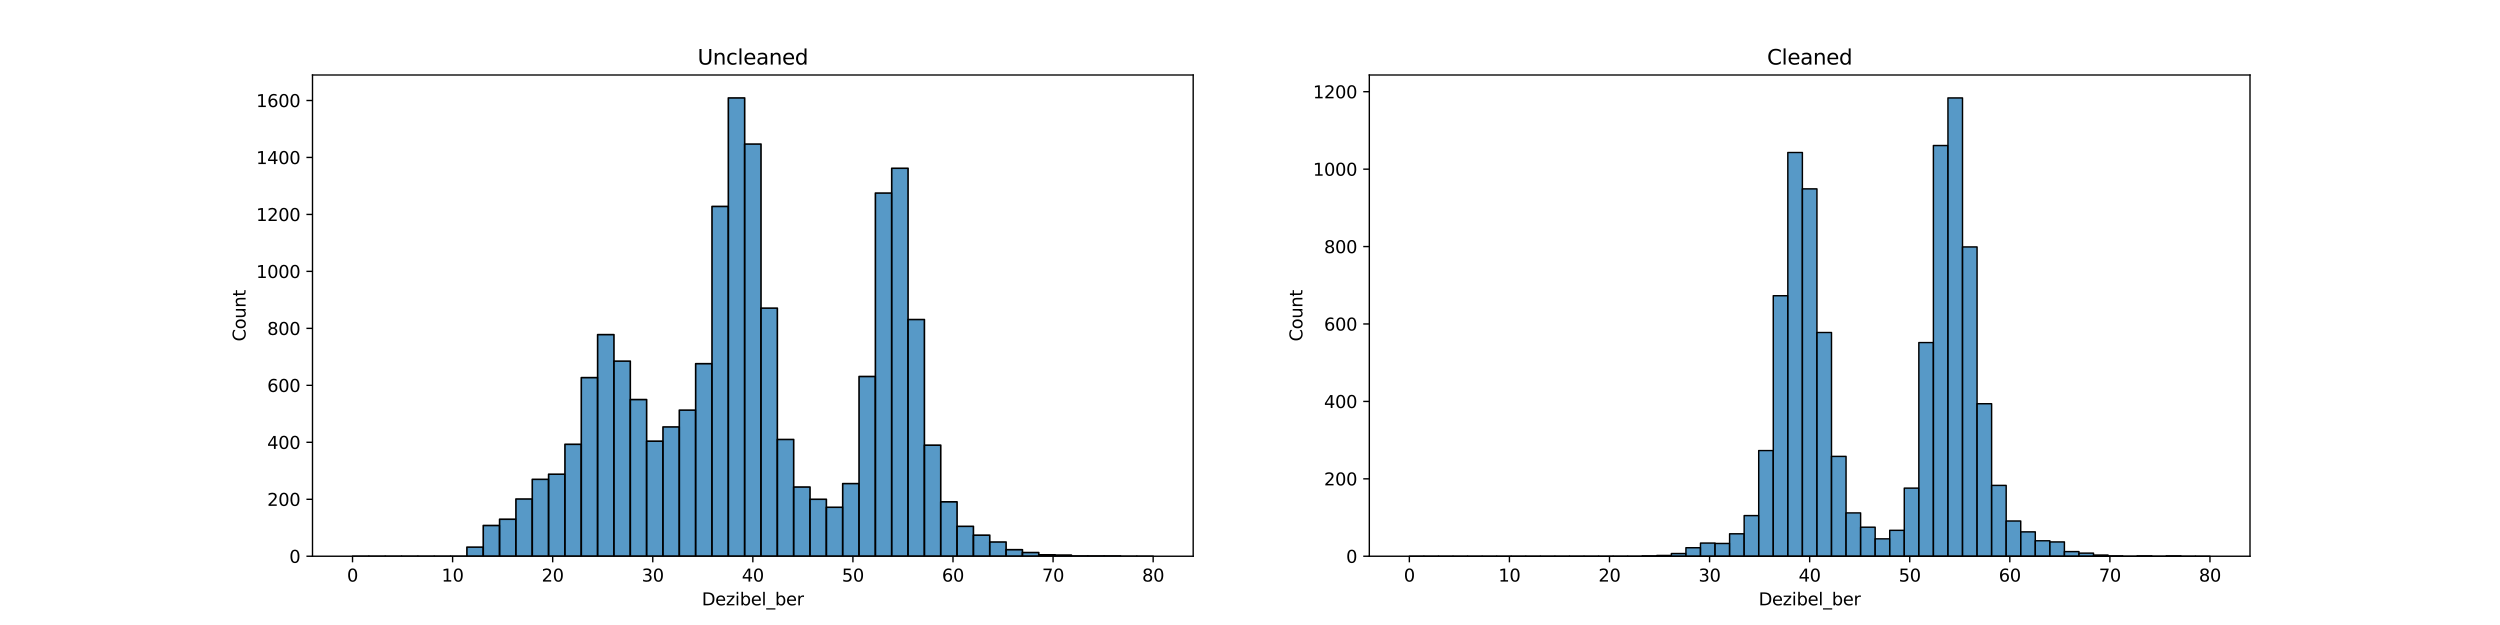 <?xml version="1.0" encoding="utf-8" standalone="no"?>
<!DOCTYPE svg PUBLIC "-//W3C//DTD SVG 1.1//EN"
  "http://www.w3.org/Graphics/SVG/1.1/DTD/svg11.dtd">
<svg xmlns:xlink="http://www.w3.org/1999/xlink" width="1440pt" height="360pt" viewBox="0 0 1440 360" xmlns="http://www.w3.org/2000/svg" version="1.1">
 <defs>
  <style type="text/css">*{stroke-linejoin: round; stroke-linecap: butt}</style>
 </defs>
 <g id="figure_1">
  <g id="patch_1">
   <path d="M 0 360 
L 1440 360 
L 1440 0 
L 0 0 
z
" style="fill: #ffffff"/>
  </g>
  <g id="axes_1">
   <g id="patch_2">
    <path d="M 180 320.4 
L 687.273 320.4 
L 687.273 43.2 
L 180 43.2 
z
" style="fill: #ffffff"/>
   </g>
   <g id="patch_3">
    <path d="M 203.058 320.4 
L 212.469 320.4 
L 212.469 320.4 
L 203.058 320.4 
z
" clip-path="url(#p366b061873)" style="fill: #1f77b4; fill-opacity: 0.75; stroke: #000000; stroke-width: 0.941; stroke-linejoin: miter"/>
   </g>
   <g id="patch_4">
    <path d="M 212.469 320.4 
L 221.881 320.4 
L 221.881 320.4 
L 212.469 320.4 
z
" clip-path="url(#p366b061873)" style="fill: #1f77b4; fill-opacity: 0.75; stroke: #000000; stroke-width: 0.941; stroke-linejoin: miter"/>
   </g>
   <g id="patch_5">
    <path d="M 221.881 320.4 
L 231.292 320.4 
L 231.292 320.4 
L 221.881 320.4 
z
" clip-path="url(#p366b061873)" style="fill: #1f77b4; fill-opacity: 0.75; stroke: #000000; stroke-width: 0.941; stroke-linejoin: miter"/>
   </g>
   <g id="patch_6">
    <path d="M 231.292 320.4 
L 240.703 320.4 
L 240.703 320.4 
L 231.292 320.4 
z
" clip-path="url(#p366b061873)" style="fill: #1f77b4; fill-opacity: 0.75; stroke: #000000; stroke-width: 0.941; stroke-linejoin: miter"/>
   </g>
   <g id="patch_7">
    <path d="M 240.703 320.4 
L 250.115 320.4 
L 250.115 320.4 
L 240.703 320.4 
z
" clip-path="url(#p366b061873)" style="fill: #1f77b4; fill-opacity: 0.75; stroke: #000000; stroke-width: 0.941; stroke-linejoin: miter"/>
   </g>
   <g id="patch_8">
    <path d="M 250.115 320.4 
L 259.526 320.4 
L 259.526 320.4 
L 250.115 320.4 
z
" clip-path="url(#p366b061873)" style="fill: #1f77b4; fill-opacity: 0.75; stroke: #000000; stroke-width: 0.941; stroke-linejoin: miter"/>
   </g>
   <g id="patch_9">
    <path d="M 259.526 320.4 
L 268.937 320.4 
L 268.937 320.4 
L 259.526 320.4 
z
" clip-path="url(#p366b061873)" style="fill: #1f77b4; fill-opacity: 0.75; stroke: #000000; stroke-width: 0.941; stroke-linejoin: miter"/>
   </g>
   <g id="patch_10">
    <path d="M 268.937 320.4 
L 278.349 320.4 
L 278.349 315.15 
L 268.937 315.15 
z
" clip-path="url(#p366b061873)" style="fill: #1f77b4; fill-opacity: 0.75; stroke: #000000; stroke-width: 0.941; stroke-linejoin: miter"/>
   </g>
   <g id="patch_11">
    <path d="M 278.349 320.4 
L 287.76 320.4 
L 287.76 302.68 
L 278.349 302.68 
z
" clip-path="url(#p366b061873)" style="fill: #1f77b4; fill-opacity: 0.75; stroke: #000000; stroke-width: 0.941; stroke-linejoin: miter"/>
   </g>
   <g id="patch_12">
    <path d="M 287.76 320.4 
L 297.172 320.4 
L 297.172 299.07 
L 287.76 299.07 
z
" clip-path="url(#p366b061873)" style="fill: #1f77b4; fill-opacity: 0.75; stroke: #000000; stroke-width: 0.941; stroke-linejoin: miter"/>
   </g>
   <g id="patch_13">
    <path d="M 297.172 320.4 
L 306.583 320.4 
L 306.583 287.421 
L 297.172 287.421 
z
" clip-path="url(#p366b061873)" style="fill: #1f77b4; fill-opacity: 0.75; stroke: #000000; stroke-width: 0.941; stroke-linejoin: miter"/>
   </g>
   <g id="patch_14">
    <path d="M 306.583 320.4 
L 315.994 320.4 
L 315.994 276.099 
L 306.583 276.099 
z
" clip-path="url(#p366b061873)" style="fill: #1f77b4; fill-opacity: 0.75; stroke: #000000; stroke-width: 0.941; stroke-linejoin: miter"/>
   </g>
   <g id="patch_15">
    <path d="M 315.994 320.4 
L 325.406 320.4 
L 325.406 273.146 
L 315.994 273.146 
z
" clip-path="url(#p366b061873)" style="fill: #1f77b4; fill-opacity: 0.75; stroke: #000000; stroke-width: 0.941; stroke-linejoin: miter"/>
   </g>
   <g id="patch_16">
    <path d="M 325.406 320.4 
L 334.817 320.4 
L 334.817 255.918 
L 325.406 255.918 
z
" clip-path="url(#p366b061873)" style="fill: #1f77b4; fill-opacity: 0.75; stroke: #000000; stroke-width: 0.941; stroke-linejoin: miter"/>
   </g>
   <g id="patch_17">
    <path d="M 334.817 320.4 
L 344.228 320.4 
L 344.228 217.524 
L 334.817 217.524 
z
" clip-path="url(#p366b061873)" style="fill: #1f77b4; fill-opacity: 0.75; stroke: #000000; stroke-width: 0.941; stroke-linejoin: miter"/>
   </g>
   <g id="patch_18">
    <path d="M 344.228 320.4 
L 353.64 320.4 
L 353.64 192.748 
L 344.228 192.748 
z
" clip-path="url(#p366b061873)" style="fill: #1f77b4; fill-opacity: 0.75; stroke: #000000; stroke-width: 0.941; stroke-linejoin: miter"/>
   </g>
   <g id="patch_19">
    <path d="M 353.64 320.4 
L 363.051 320.4 
L 363.051 208.007 
L 353.64 208.007 
z
" clip-path="url(#p366b061873)" style="fill: #1f77b4; fill-opacity: 0.75; stroke: #000000; stroke-width: 0.941; stroke-linejoin: miter"/>
   </g>
   <g id="patch_20">
    <path d="M 363.051 320.4 
L 372.462 320.4 
L 372.462 230.158 
L 363.051 230.158 
z
" clip-path="url(#p366b061873)" style="fill: #1f77b4; fill-opacity: 0.75; stroke: #000000; stroke-width: 0.941; stroke-linejoin: miter"/>
   </g>
   <g id="patch_21">
    <path d="M 372.462 320.4 
L 381.874 320.4 
L 381.874 254.113 
L 372.462 254.113 
z
" clip-path="url(#p366b061873)" style="fill: #1f77b4; fill-opacity: 0.75; stroke: #000000; stroke-width: 0.941; stroke-linejoin: miter"/>
   </g>
   <g id="patch_22">
    <path d="M 381.874 320.4 
L 391.285 320.4 
L 391.285 245.909 
L 381.874 245.909 
z
" clip-path="url(#p366b061873)" style="fill: #1f77b4; fill-opacity: 0.75; stroke: #000000; stroke-width: 0.941; stroke-linejoin: miter"/>
   </g>
   <g id="patch_23">
    <path d="M 391.285 320.4 
L 400.697 320.4 
L 400.697 236.228 
L 391.285 236.228 
z
" clip-path="url(#p366b061873)" style="fill: #1f77b4; fill-opacity: 0.75; stroke: #000000; stroke-width: 0.941; stroke-linejoin: miter"/>
   </g>
   <g id="patch_24">
    <path d="M 400.697 320.4 
L 410.108 320.4 
L 410.108 209.484 
L 400.697 209.484 
z
" clip-path="url(#p366b061873)" style="fill: #1f77b4; fill-opacity: 0.75; stroke: #000000; stroke-width: 0.941; stroke-linejoin: miter"/>
   </g>
   <g id="patch_25">
    <path d="M 410.108 320.4 
L 419.519 320.4 
L 419.519 118.913 
L 410.108 118.913 
z
" clip-path="url(#p366b061873)" style="fill: #1f77b4; fill-opacity: 0.75; stroke: #000000; stroke-width: 0.941; stroke-linejoin: miter"/>
   </g>
   <g id="patch_26">
    <path d="M 419.519 320.4 
L 428.931 320.4 
L 428.931 56.4 
L 419.519 56.4 
z
" clip-path="url(#p366b061873)" style="fill: #1f77b4; fill-opacity: 0.75; stroke: #000000; stroke-width: 0.941; stroke-linejoin: miter"/>
   </g>
   <g id="patch_27">
    <path d="M 428.931 320.4 
L 438.342 320.4 
L 438.342 82.98 
L 428.931 82.98 
z
" clip-path="url(#p366b061873)" style="fill: #1f77b4; fill-opacity: 0.75; stroke: #000000; stroke-width: 0.941; stroke-linejoin: miter"/>
   </g>
   <g id="patch_28">
    <path d="M 438.342 320.4 
L 447.753 320.4 
L 447.753 177.489 
L 438.342 177.489 
z
" clip-path="url(#p366b061873)" style="fill: #1f77b4; fill-opacity: 0.75; stroke: #000000; stroke-width: 0.941; stroke-linejoin: miter"/>
   </g>
   <g id="patch_29">
    <path d="M 447.753 320.4 
L 457.165 320.4 
L 457.165 253.128 
L 447.753 253.128 
z
" clip-path="url(#p366b061873)" style="fill: #1f77b4; fill-opacity: 0.75; stroke: #000000; stroke-width: 0.941; stroke-linejoin: miter"/>
   </g>
   <g id="patch_30">
    <path d="M 457.165 320.4 
L 466.576 320.4 
L 466.576 280.529 
L 457.165 280.529 
z
" clip-path="url(#p366b061873)" style="fill: #1f77b4; fill-opacity: 0.75; stroke: #000000; stroke-width: 0.941; stroke-linejoin: miter"/>
   </g>
   <g id="patch_31">
    <path d="M 466.576 320.4 
L 475.988 320.4 
L 475.988 287.585 
L 466.576 287.585 
z
" clip-path="url(#p366b061873)" style="fill: #1f77b4; fill-opacity: 0.75; stroke: #000000; stroke-width: 0.941; stroke-linejoin: miter"/>
   </g>
   <g id="patch_32">
    <path d="M 475.988 320.4 
L 485.399 320.4 
L 485.399 292.179 
L 475.988 292.179 
z
" clip-path="url(#p366b061873)" style="fill: #1f77b4; fill-opacity: 0.75; stroke: #000000; stroke-width: 0.941; stroke-linejoin: miter"/>
   </g>
   <g id="patch_33">
    <path d="M 485.399 320.4 
L 494.81 320.4 
L 494.81 278.56 
L 485.399 278.56 
z
" clip-path="url(#p366b061873)" style="fill: #1f77b4; fill-opacity: 0.75; stroke: #000000; stroke-width: 0.941; stroke-linejoin: miter"/>
   </g>
   <g id="patch_34">
    <path d="M 494.81 320.4 
L 504.222 320.4 
L 504.222 216.867 
L 494.81 216.867 
z
" clip-path="url(#p366b061873)" style="fill: #1f77b4; fill-opacity: 0.75; stroke: #000000; stroke-width: 0.941; stroke-linejoin: miter"/>
   </g>
   <g id="patch_35">
    <path d="M 504.222 320.4 
L 513.633 320.4 
L 513.633 111.202 
L 504.222 111.202 
z
" clip-path="url(#p366b061873)" style="fill: #1f77b4; fill-opacity: 0.75; stroke: #000000; stroke-width: 0.941; stroke-linejoin: miter"/>
   </g>
   <g id="patch_36">
    <path d="M 513.633 320.4 
L 523.044 320.4 
L 523.044 96.927 
L 513.633 96.927 
z
" clip-path="url(#p366b061873)" style="fill: #1f77b4; fill-opacity: 0.75; stroke: #000000; stroke-width: 0.941; stroke-linejoin: miter"/>
   </g>
   <g id="patch_37">
    <path d="M 523.044 320.4 
L 532.456 320.4 
L 532.456 184.052 
L 523.044 184.052 
z
" clip-path="url(#p366b061873)" style="fill: #1f77b4; fill-opacity: 0.75; stroke: #000000; stroke-width: 0.941; stroke-linejoin: miter"/>
   </g>
   <g id="patch_38">
    <path d="M 532.456 320.4 
L 541.867 320.4 
L 541.867 256.41 
L 532.456 256.41 
z
" clip-path="url(#p366b061873)" style="fill: #1f77b4; fill-opacity: 0.75; stroke: #000000; stroke-width: 0.941; stroke-linejoin: miter"/>
   </g>
   <g id="patch_39">
    <path d="M 541.867 320.4 
L 551.278 320.4 
L 551.278 289.061 
L 541.867 289.061 
z
" clip-path="url(#p366b061873)" style="fill: #1f77b4; fill-opacity: 0.75; stroke: #000000; stroke-width: 0.941; stroke-linejoin: miter"/>
   </g>
   <g id="patch_40">
    <path d="M 551.278 320.4 
L 560.69 320.4 
L 560.69 303.172 
L 551.278 303.172 
z
" clip-path="url(#p366b061873)" style="fill: #1f77b4; fill-opacity: 0.75; stroke: #000000; stroke-width: 0.941; stroke-linejoin: miter"/>
   </g>
   <g id="patch_41">
    <path d="M 560.69 320.4 
L 570.101 320.4 
L 570.101 308.258 
L 560.69 308.258 
z
" clip-path="url(#p366b061873)" style="fill: #1f77b4; fill-opacity: 0.75; stroke: #000000; stroke-width: 0.941; stroke-linejoin: miter"/>
   </g>
   <g id="patch_42">
    <path d="M 570.101 320.4 
L 579.513 320.4 
L 579.513 312.196 
L 570.101 312.196 
z
" clip-path="url(#p366b061873)" style="fill: #1f77b4; fill-opacity: 0.75; stroke: #000000; stroke-width: 0.941; stroke-linejoin: miter"/>
   </g>
   <g id="patch_43">
    <path d="M 579.513 320.4 
L 588.924 320.4 
L 588.924 316.626 
L 579.513 316.626 
z
" clip-path="url(#p366b061873)" style="fill: #1f77b4; fill-opacity: 0.75; stroke: #000000; stroke-width: 0.941; stroke-linejoin: miter"/>
   </g>
   <g id="patch_44">
    <path d="M 588.924 320.4 
L 598.335 320.4 
L 598.335 318.267 
L 588.924 318.267 
z
" clip-path="url(#p366b061873)" style="fill: #1f77b4; fill-opacity: 0.75; stroke: #000000; stroke-width: 0.941; stroke-linejoin: miter"/>
   </g>
   <g id="patch_45">
    <path d="M 598.335 320.4 
L 607.747 320.4 
L 607.747 319.58 
L 598.335 319.58 
z
" clip-path="url(#p366b061873)" style="fill: #1f77b4; fill-opacity: 0.75; stroke: #000000; stroke-width: 0.941; stroke-linejoin: miter"/>
   </g>
   <g id="patch_46">
    <path d="M 607.747 320.4 
L 617.158 320.4 
L 617.158 319.744 
L 607.747 319.744 
z
" clip-path="url(#p366b061873)" style="fill: #1f77b4; fill-opacity: 0.75; stroke: #000000; stroke-width: 0.941; stroke-linejoin: miter"/>
   </g>
   <g id="patch_47">
    <path d="M 617.158 320.4 
L 626.569 320.4 
L 626.569 320.236 
L 617.158 320.236 
z
" clip-path="url(#p366b061873)" style="fill: #1f77b4; fill-opacity: 0.75; stroke: #000000; stroke-width: 0.941; stroke-linejoin: miter"/>
   </g>
   <g id="patch_48">
    <path d="M 626.569 320.4 
L 635.981 320.4 
L 635.981 320.236 
L 626.569 320.236 
z
" clip-path="url(#p366b061873)" style="fill: #1f77b4; fill-opacity: 0.75; stroke: #000000; stroke-width: 0.941; stroke-linejoin: miter"/>
   </g>
   <g id="patch_49">
    <path d="M 635.981 320.4 
L 645.392 320.4 
L 645.392 320.236 
L 635.981 320.236 
z
" clip-path="url(#p366b061873)" style="fill: #1f77b4; fill-opacity: 0.75; stroke: #000000; stroke-width: 0.941; stroke-linejoin: miter"/>
   </g>
   <g id="patch_50">
    <path d="M 645.392 320.4 
L 654.804 320.4 
L 654.804 320.4 
L 645.392 320.4 
z
" clip-path="url(#p366b061873)" style="fill: #1f77b4; fill-opacity: 0.75; stroke: #000000; stroke-width: 0.941; stroke-linejoin: miter"/>
   </g>
   <g id="patch_51">
    <path d="M 654.804 320.4 
L 664.215 320.4 
L 664.215 320.4 
L 654.804 320.4 
z
" clip-path="url(#p366b061873)" style="fill: #1f77b4; fill-opacity: 0.75; stroke: #000000; stroke-width: 0.941; stroke-linejoin: miter"/>
   </g>
   <g id="matplotlib.axis_1">
    <g id="xtick_1">
     <g id="line2d_1">
      <defs>
       <path id="m02d1a524ac" d="M 0 0 
L 0 3.5 
" style="stroke: #000000; stroke-width: 0.8"/>
      </defs>
      <g>
       <use xlink:href="#m02d1a524ac" x="203.058" y="320.4" style="stroke: #000000; stroke-width: 0.8"/>
      </g>
     </g>
     <g id="text_1">
      <!-- 0 -->
      <g transform="translate(199.877 334.998) scale(0.1 -0.1)">
       <defs>
        <path id="DejaVuSans-30" d="M 2034 4250 
Q 1547 4250 1301 3770 
Q 1056 3291 1056 2328 
Q 1056 1369 1301 889 
Q 1547 409 2034 409 
Q 2525 409 2770 889 
Q 3016 1369 3016 2328 
Q 3016 3291 2770 3770 
Q 2525 4250 2034 4250 
z
M 2034 4750 
Q 2819 4750 3233 4129 
Q 3647 3509 3647 2328 
Q 3647 1150 3233 529 
Q 2819 -91 2034 -91 
Q 1250 -91 836 529 
Q 422 1150 422 2328 
Q 422 3509 836 4129 
Q 1250 4750 2034 4750 
z
" transform="scale(0.016)"/>
       </defs>
       <use xlink:href="#DejaVuSans-30"/>
      </g>
     </g>
    </g>
    <g id="xtick_2">
     <g id="line2d_2">
      <g>
       <use xlink:href="#m02d1a524ac" x="260.702" y="320.4" style="stroke: #000000; stroke-width: 0.8"/>
      </g>
     </g>
     <g id="text_2">
      <!-- 10 -->
      <g transform="translate(254.34 334.998) scale(0.1 -0.1)">
       <defs>
        <path id="DejaVuSans-31" d="M 794 531 
L 1825 531 
L 1825 4091 
L 703 3866 
L 703 4441 
L 1819 4666 
L 2450 4666 
L 2450 531 
L 3481 531 
L 3481 0 
L 794 0 
L 794 531 
z
" transform="scale(0.016)"/>
       </defs>
       <use xlink:href="#DejaVuSans-31"/>
       <use xlink:href="#DejaVuSans-30" x="63.623"/>
      </g>
     </g>
    </g>
    <g id="xtick_3">
     <g id="line2d_3">
      <g>
       <use xlink:href="#m02d1a524ac" x="318.347" y="320.4" style="stroke: #000000; stroke-width: 0.8"/>
      </g>
     </g>
     <g id="text_3">
      <!-- 20 -->
      <g transform="translate(311.985 334.998) scale(0.1 -0.1)">
       <defs>
        <path id="DejaVuSans-32" d="M 1228 531 
L 3431 531 
L 3431 0 
L 469 0 
L 469 531 
Q 828 903 1448 1529 
Q 2069 2156 2228 2338 
Q 2531 2678 2651 2914 
Q 2772 3150 2772 3378 
Q 2772 3750 2511 3984 
Q 2250 4219 1831 4219 
Q 1534 4219 1204 4116 
Q 875 4013 500 3803 
L 500 4441 
Q 881 4594 1212 4672 
Q 1544 4750 1819 4750 
Q 2544 4750 2975 4387 
Q 3406 4025 3406 3419 
Q 3406 3131 3298 2873 
Q 3191 2616 2906 2266 
Q 2828 2175 2409 1742 
Q 1991 1309 1228 531 
z
" transform="scale(0.016)"/>
       </defs>
       <use xlink:href="#DejaVuSans-32"/>
       <use xlink:href="#DejaVuSans-30" x="63.623"/>
      </g>
     </g>
    </g>
    <g id="xtick_4">
     <g id="line2d_4">
      <g>
       <use xlink:href="#m02d1a524ac" x="375.992" y="320.4" style="stroke: #000000; stroke-width: 0.8"/>
      </g>
     </g>
     <g id="text_4">
      <!-- 30 -->
      <g transform="translate(369.629 334.998) scale(0.1 -0.1)">
       <defs>
        <path id="DejaVuSans-33" d="M 2597 2516 
Q 3050 2419 3304 2112 
Q 3559 1806 3559 1356 
Q 3559 666 3084 287 
Q 2609 -91 1734 -91 
Q 1441 -91 1130 -33 
Q 819 25 488 141 
L 488 750 
Q 750 597 1062 519 
Q 1375 441 1716 441 
Q 2309 441 2620 675 
Q 2931 909 2931 1356 
Q 2931 1769 2642 2001 
Q 2353 2234 1838 2234 
L 1294 2234 
L 1294 2753 
L 1863 2753 
Q 2328 2753 2575 2939 
Q 2822 3125 2822 3475 
Q 2822 3834 2567 4026 
Q 2313 4219 1838 4219 
Q 1578 4219 1281 4162 
Q 984 4106 628 3988 
L 628 4550 
Q 988 4650 1302 4700 
Q 1616 4750 1894 4750 
Q 2613 4750 3031 4423 
Q 3450 4097 3450 3541 
Q 3450 3153 3228 2886 
Q 3006 2619 2597 2516 
z
" transform="scale(0.016)"/>
       </defs>
       <use xlink:href="#DejaVuSans-33"/>
       <use xlink:href="#DejaVuSans-30" x="63.623"/>
      </g>
     </g>
    </g>
    <g id="xtick_5">
     <g id="line2d_5">
      <g>
       <use xlink:href="#m02d1a524ac" x="433.636" y="320.4" style="stroke: #000000; stroke-width: 0.8"/>
      </g>
     </g>
     <g id="text_5">
      <!-- 40 -->
      <g transform="translate(427.274 334.998) scale(0.1 -0.1)">
       <defs>
        <path id="DejaVuSans-34" d="M 2419 4116 
L 825 1625 
L 2419 1625 
L 2419 4116 
z
M 2253 4666 
L 3047 4666 
L 3047 1625 
L 3713 1625 
L 3713 1100 
L 3047 1100 
L 3047 0 
L 2419 0 
L 2419 1100 
L 313 1100 
L 313 1709 
L 2253 4666 
z
" transform="scale(0.016)"/>
       </defs>
       <use xlink:href="#DejaVuSans-34"/>
       <use xlink:href="#DejaVuSans-30" x="63.623"/>
      </g>
     </g>
    </g>
    <g id="xtick_6">
     <g id="line2d_6">
      <g>
       <use xlink:href="#m02d1a524ac" x="491.281" y="320.4" style="stroke: #000000; stroke-width: 0.8"/>
      </g>
     </g>
     <g id="text_6">
      <!-- 50 -->
      <g transform="translate(484.918 334.998) scale(0.1 -0.1)">
       <defs>
        <path id="DejaVuSans-35" d="M 691 4666 
L 3169 4666 
L 3169 4134 
L 1269 4134 
L 1269 2991 
Q 1406 3038 1543 3061 
Q 1681 3084 1819 3084 
Q 2600 3084 3056 2656 
Q 3513 2228 3513 1497 
Q 3513 744 3044 326 
Q 2575 -91 1722 -91 
Q 1428 -91 1123 -41 
Q 819 9 494 109 
L 494 744 
Q 775 591 1075 516 
Q 1375 441 1709 441 
Q 2250 441 2565 725 
Q 2881 1009 2881 1497 
Q 2881 1984 2565 2268 
Q 2250 2553 1709 2553 
Q 1456 2553 1204 2497 
Q 953 2441 691 2322 
L 691 4666 
z
" transform="scale(0.016)"/>
       </defs>
       <use xlink:href="#DejaVuSans-35"/>
       <use xlink:href="#DejaVuSans-30" x="63.623"/>
      </g>
     </g>
    </g>
    <g id="xtick_7">
     <g id="line2d_7">
      <g>
       <use xlink:href="#m02d1a524ac" x="548.926" y="320.4" style="stroke: #000000; stroke-width: 0.8"/>
      </g>
     </g>
     <g id="text_7">
      <!-- 60 -->
      <g transform="translate(542.563 334.998) scale(0.1 -0.1)">
       <defs>
        <path id="DejaVuSans-36" d="M 2113 2584 
Q 1688 2584 1439 2293 
Q 1191 2003 1191 1497 
Q 1191 994 1439 701 
Q 1688 409 2113 409 
Q 2538 409 2786 701 
Q 3034 994 3034 1497 
Q 3034 2003 2786 2293 
Q 2538 2584 2113 2584 
z
M 3366 4563 
L 3366 3988 
Q 3128 4100 2886 4159 
Q 2644 4219 2406 4219 
Q 1781 4219 1451 3797 
Q 1122 3375 1075 2522 
Q 1259 2794 1537 2939 
Q 1816 3084 2150 3084 
Q 2853 3084 3261 2657 
Q 3669 2231 3669 1497 
Q 3669 778 3244 343 
Q 2819 -91 2113 -91 
Q 1303 -91 875 529 
Q 447 1150 447 2328 
Q 447 3434 972 4092 
Q 1497 4750 2381 4750 
Q 2619 4750 2861 4703 
Q 3103 4656 3366 4563 
z
" transform="scale(0.016)"/>
       </defs>
       <use xlink:href="#DejaVuSans-36"/>
       <use xlink:href="#DejaVuSans-30" x="63.623"/>
      </g>
     </g>
    </g>
    <g id="xtick_8">
     <g id="line2d_8">
      <g>
       <use xlink:href="#m02d1a524ac" x="606.57" y="320.4" style="stroke: #000000; stroke-width: 0.8"/>
      </g>
     </g>
     <g id="text_8">
      <!-- 70 -->
      <g transform="translate(600.208 334.998) scale(0.1 -0.1)">
       <defs>
        <path id="DejaVuSans-37" d="M 525 4666 
L 3525 4666 
L 3525 4397 
L 1831 0 
L 1172 0 
L 2766 4134 
L 525 4134 
L 525 4666 
z
" transform="scale(0.016)"/>
       </defs>
       <use xlink:href="#DejaVuSans-37"/>
       <use xlink:href="#DejaVuSans-30" x="63.623"/>
      </g>
     </g>
    </g>
    <g id="xtick_9">
     <g id="line2d_9">
      <g>
       <use xlink:href="#m02d1a524ac" x="664.215" y="320.4" style="stroke: #000000; stroke-width: 0.8"/>
      </g>
     </g>
     <g id="text_9">
      <!-- 80 -->
      <g transform="translate(657.852 334.998) scale(0.1 -0.1)">
       <defs>
        <path id="DejaVuSans-38" d="M 2034 2216 
Q 1584 2216 1326 1975 
Q 1069 1734 1069 1313 
Q 1069 891 1326 650 
Q 1584 409 2034 409 
Q 2484 409 2743 651 
Q 3003 894 3003 1313 
Q 3003 1734 2745 1975 
Q 2488 2216 2034 2216 
z
M 1403 2484 
Q 997 2584 770 2862 
Q 544 3141 544 3541 
Q 544 4100 942 4425 
Q 1341 4750 2034 4750 
Q 2731 4750 3128 4425 
Q 3525 4100 3525 3541 
Q 3525 3141 3298 2862 
Q 3072 2584 2669 2484 
Q 3125 2378 3379 2068 
Q 3634 1759 3634 1313 
Q 3634 634 3220 271 
Q 2806 -91 2034 -91 
Q 1263 -91 848 271 
Q 434 634 434 1313 
Q 434 1759 690 2068 
Q 947 2378 1403 2484 
z
M 1172 3481 
Q 1172 3119 1398 2916 
Q 1625 2713 2034 2713 
Q 2441 2713 2670 2916 
Q 2900 3119 2900 3481 
Q 2900 3844 2670 4047 
Q 2441 4250 2034 4250 
Q 1625 4250 1398 4047 
Q 1172 3844 1172 3481 
z
" transform="scale(0.016)"/>
       </defs>
       <use xlink:href="#DejaVuSans-38"/>
       <use xlink:href="#DejaVuSans-30" x="63.623"/>
      </g>
     </g>
    </g>
    <g id="text_10">
     <!-- Dezibel_ber -->
     <g transform="translate(404.25 348.677) scale(0.1 -0.1)">
      <defs>
       <path id="DejaVuSans-44" d="M 1259 4147 
L 1259 519 
L 2022 519 
Q 2988 519 3436 956 
Q 3884 1394 3884 2338 
Q 3884 3275 3436 3711 
Q 2988 4147 2022 4147 
L 1259 4147 
z
M 628 4666 
L 1925 4666 
Q 3281 4666 3915 4102 
Q 4550 3538 4550 2338 
Q 4550 1131 3912 565 
Q 3275 0 1925 0 
L 628 0 
L 628 4666 
z
" transform="scale(0.016)"/>
       <path id="DejaVuSans-65" d="M 3597 1894 
L 3597 1613 
L 953 1613 
Q 991 1019 1311 708 
Q 1631 397 2203 397 
Q 2534 397 2845 478 
Q 3156 559 3463 722 
L 3463 178 
Q 3153 47 2828 -22 
Q 2503 -91 2169 -91 
Q 1331 -91 842 396 
Q 353 884 353 1716 
Q 353 2575 817 3079 
Q 1281 3584 2069 3584 
Q 2775 3584 3186 3129 
Q 3597 2675 3597 1894 
z
M 3022 2063 
Q 3016 2534 2758 2815 
Q 2500 3097 2075 3097 
Q 1594 3097 1305 2825 
Q 1016 2553 972 2059 
L 3022 2063 
z
" transform="scale(0.016)"/>
       <path id="DejaVuSans-7a" d="M 353 3500 
L 3084 3500 
L 3084 2975 
L 922 459 
L 3084 459 
L 3084 0 
L 275 0 
L 275 525 
L 2438 3041 
L 353 3041 
L 353 3500 
z
" transform="scale(0.016)"/>
       <path id="DejaVuSans-69" d="M 603 3500 
L 1178 3500 
L 1178 0 
L 603 0 
L 603 3500 
z
M 603 4863 
L 1178 4863 
L 1178 4134 
L 603 4134 
L 603 4863 
z
" transform="scale(0.016)"/>
       <path id="DejaVuSans-62" d="M 3116 1747 
Q 3116 2381 2855 2742 
Q 2594 3103 2138 3103 
Q 1681 3103 1420 2742 
Q 1159 2381 1159 1747 
Q 1159 1113 1420 752 
Q 1681 391 2138 391 
Q 2594 391 2855 752 
Q 3116 1113 3116 1747 
z
M 1159 2969 
Q 1341 3281 1617 3432 
Q 1894 3584 2278 3584 
Q 2916 3584 3314 3078 
Q 3713 2572 3713 1747 
Q 3713 922 3314 415 
Q 2916 -91 2278 -91 
Q 1894 -91 1617 61 
Q 1341 213 1159 525 
L 1159 0 
L 581 0 
L 581 4863 
L 1159 4863 
L 1159 2969 
z
" transform="scale(0.016)"/>
       <path id="DejaVuSans-6c" d="M 603 4863 
L 1178 4863 
L 1178 0 
L 603 0 
L 603 4863 
z
" transform="scale(0.016)"/>
       <path id="DejaVuSans-5f" d="M 3263 -1063 
L 3263 -1509 
L -63 -1509 
L -63 -1063 
L 3263 -1063 
z
" transform="scale(0.016)"/>
       <path id="DejaVuSans-72" d="M 2631 2963 
Q 2534 3019 2420 3045 
Q 2306 3072 2169 3072 
Q 1681 3072 1420 2755 
Q 1159 2438 1159 1844 
L 1159 0 
L 581 0 
L 581 3500 
L 1159 3500 
L 1159 2956 
Q 1341 3275 1631 3429 
Q 1922 3584 2338 3584 
Q 2397 3584 2469 3576 
Q 2541 3569 2628 3553 
L 2631 2963 
z
" transform="scale(0.016)"/>
      </defs>
      <use xlink:href="#DejaVuSans-44"/>
      <use xlink:href="#DejaVuSans-65" x="77.002"/>
      <use xlink:href="#DejaVuSans-7a" x="138.525"/>
      <use xlink:href="#DejaVuSans-69" x="191.016"/>
      <use xlink:href="#DejaVuSans-62" x="218.799"/>
      <use xlink:href="#DejaVuSans-65" x="282.275"/>
      <use xlink:href="#DejaVuSans-6c" x="343.799"/>
      <use xlink:href="#DejaVuSans-5f" x="371.582"/>
      <use xlink:href="#DejaVuSans-62" x="421.582"/>
      <use xlink:href="#DejaVuSans-65" x="485.059"/>
      <use xlink:href="#DejaVuSans-72" x="546.582"/>
     </g>
    </g>
   </g>
   <g id="matplotlib.axis_2">
    <g id="ytick_1">
     <g id="line2d_10">
      <defs>
       <path id="md1e789ceb1" d="M 0 0 
L -3.5 0 
" style="stroke: #000000; stroke-width: 0.8"/>
      </defs>
      <g>
       <use xlink:href="#md1e789ceb1" x="180" y="320.4" style="stroke: #000000; stroke-width: 0.8"/>
      </g>
     </g>
     <g id="text_11">
      <!-- 0 -->
      <g transform="translate(166.637 324.199) scale(0.1 -0.1)">
       <use xlink:href="#DejaVuSans-30"/>
      </g>
     </g>
    </g>
    <g id="ytick_2">
     <g id="line2d_11">
      <g>
       <use xlink:href="#md1e789ceb1" x="180" y="287.585" style="stroke: #000000; stroke-width: 0.8"/>
      </g>
     </g>
     <g id="text_12">
      <!-- 200 -->
      <g transform="translate(153.912 291.384) scale(0.1 -0.1)">
       <use xlink:href="#DejaVuSans-32"/>
       <use xlink:href="#DejaVuSans-30" x="63.623"/>
       <use xlink:href="#DejaVuSans-30" x="127.246"/>
      </g>
     </g>
    </g>
    <g id="ytick_3">
     <g id="line2d_12">
      <g>
       <use xlink:href="#md1e789ceb1" x="180" y="254.769" style="stroke: #000000; stroke-width: 0.8"/>
      </g>
     </g>
     <g id="text_13">
      <!-- 400 -->
      <g transform="translate(153.912 258.568) scale(0.1 -0.1)">
       <use xlink:href="#DejaVuSans-34"/>
       <use xlink:href="#DejaVuSans-30" x="63.623"/>
       <use xlink:href="#DejaVuSans-30" x="127.246"/>
      </g>
     </g>
    </g>
    <g id="ytick_4">
     <g id="line2d_13">
      <g>
       <use xlink:href="#md1e789ceb1" x="180" y="221.954" style="stroke: #000000; stroke-width: 0.8"/>
      </g>
     </g>
     <g id="text_14">
      <!-- 600 -->
      <g transform="translate(153.912 225.753) scale(0.1 -0.1)">
       <use xlink:href="#DejaVuSans-36"/>
       <use xlink:href="#DejaVuSans-30" x="63.623"/>
       <use xlink:href="#DejaVuSans-30" x="127.246"/>
      </g>
     </g>
    </g>
    <g id="ytick_5">
     <g id="line2d_14">
      <g>
       <use xlink:href="#md1e789ceb1" x="180" y="189.138" style="stroke: #000000; stroke-width: 0.8"/>
      </g>
     </g>
     <g id="text_15">
      <!-- 800 -->
      <g transform="translate(153.912 192.938) scale(0.1 -0.1)">
       <use xlink:href="#DejaVuSans-38"/>
       <use xlink:href="#DejaVuSans-30" x="63.623"/>
       <use xlink:href="#DejaVuSans-30" x="127.246"/>
      </g>
     </g>
    </g>
    <g id="ytick_6">
     <g id="line2d_15">
      <g>
       <use xlink:href="#md1e789ceb1" x="180" y="156.323" style="stroke: #000000; stroke-width: 0.8"/>
      </g>
     </g>
     <g id="text_16">
      <!-- 1000 -->
      <g transform="translate(147.55 160.122) scale(0.1 -0.1)">
       <use xlink:href="#DejaVuSans-31"/>
       <use xlink:href="#DejaVuSans-30" x="63.623"/>
       <use xlink:href="#DejaVuSans-30" x="127.246"/>
       <use xlink:href="#DejaVuSans-30" x="190.869"/>
      </g>
     </g>
    </g>
    <g id="ytick_7">
     <g id="line2d_16">
      <g>
       <use xlink:href="#md1e789ceb1" x="180" y="123.508" style="stroke: #000000; stroke-width: 0.8"/>
      </g>
     </g>
     <g id="text_17">
      <!-- 1200 -->
      <g transform="translate(147.55 127.307) scale(0.1 -0.1)">
       <use xlink:href="#DejaVuSans-31"/>
       <use xlink:href="#DejaVuSans-32" x="63.623"/>
       <use xlink:href="#DejaVuSans-30" x="127.246"/>
       <use xlink:href="#DejaVuSans-30" x="190.869"/>
      </g>
     </g>
    </g>
    <g id="ytick_8">
     <g id="line2d_17">
      <g>
       <use xlink:href="#md1e789ceb1" x="180" y="90.692" style="stroke: #000000; stroke-width: 0.8"/>
      </g>
     </g>
     <g id="text_18">
      <!-- 1400 -->
      <g transform="translate(147.55 94.491) scale(0.1 -0.1)">
       <use xlink:href="#DejaVuSans-31"/>
       <use xlink:href="#DejaVuSans-34" x="63.623"/>
       <use xlink:href="#DejaVuSans-30" x="127.246"/>
       <use xlink:href="#DejaVuSans-30" x="190.869"/>
      </g>
     </g>
    </g>
    <g id="ytick_9">
     <g id="line2d_18">
      <g>
       <use xlink:href="#md1e789ceb1" x="180" y="57.877" style="stroke: #000000; stroke-width: 0.8"/>
      </g>
     </g>
     <g id="text_19">
      <!-- 1600 -->
      <g transform="translate(147.55 61.676) scale(0.1 -0.1)">
       <use xlink:href="#DejaVuSans-31"/>
       <use xlink:href="#DejaVuSans-36" x="63.623"/>
       <use xlink:href="#DejaVuSans-30" x="127.246"/>
       <use xlink:href="#DejaVuSans-30" x="190.869"/>
      </g>
     </g>
    </g>
    <g id="text_20">
     <!-- Count -->
     <g transform="translate(141.47 196.648) rotate(-90) scale(0.1 -0.1)">
      <defs>
       <path id="DejaVuSans-43" d="M 4122 4306 
L 4122 3641 
Q 3803 3938 3442 4084 
Q 3081 4231 2675 4231 
Q 1875 4231 1450 3742 
Q 1025 3253 1025 2328 
Q 1025 1406 1450 917 
Q 1875 428 2675 428 
Q 3081 428 3442 575 
Q 3803 722 4122 1019 
L 4122 359 
Q 3791 134 3420 21 
Q 3050 -91 2638 -91 
Q 1578 -91 968 557 
Q 359 1206 359 2328 
Q 359 3453 968 4101 
Q 1578 4750 2638 4750 
Q 3056 4750 3426 4639 
Q 3797 4528 4122 4306 
z
" transform="scale(0.016)"/>
       <path id="DejaVuSans-6f" d="M 1959 3097 
Q 1497 3097 1228 2736 
Q 959 2375 959 1747 
Q 959 1119 1226 758 
Q 1494 397 1959 397 
Q 2419 397 2687 759 
Q 2956 1122 2956 1747 
Q 2956 2369 2687 2733 
Q 2419 3097 1959 3097 
z
M 1959 3584 
Q 2709 3584 3137 3096 
Q 3566 2609 3566 1747 
Q 3566 888 3137 398 
Q 2709 -91 1959 -91 
Q 1206 -91 779 398 
Q 353 888 353 1747 
Q 353 2609 779 3096 
Q 1206 3584 1959 3584 
z
" transform="scale(0.016)"/>
       <path id="DejaVuSans-75" d="M 544 1381 
L 544 3500 
L 1119 3500 
L 1119 1403 
Q 1119 906 1312 657 
Q 1506 409 1894 409 
Q 2359 409 2629 706 
Q 2900 1003 2900 1516 
L 2900 3500 
L 3475 3500 
L 3475 0 
L 2900 0 
L 2900 538 
Q 2691 219 2414 64 
Q 2138 -91 1772 -91 
Q 1169 -91 856 284 
Q 544 659 544 1381 
z
M 1991 3584 
L 1991 3584 
z
" transform="scale(0.016)"/>
       <path id="DejaVuSans-6e" d="M 3513 2113 
L 3513 0 
L 2938 0 
L 2938 2094 
Q 2938 2591 2744 2837 
Q 2550 3084 2163 3084 
Q 1697 3084 1428 2787 
Q 1159 2491 1159 1978 
L 1159 0 
L 581 0 
L 581 3500 
L 1159 3500 
L 1159 2956 
Q 1366 3272 1645 3428 
Q 1925 3584 2291 3584 
Q 2894 3584 3203 3211 
Q 3513 2838 3513 2113 
z
" transform="scale(0.016)"/>
       <path id="DejaVuSans-74" d="M 1172 4494 
L 1172 3500 
L 2356 3500 
L 2356 3053 
L 1172 3053 
L 1172 1153 
Q 1172 725 1289 603 
Q 1406 481 1766 481 
L 2356 481 
L 2356 0 
L 1766 0 
Q 1100 0 847 248 
Q 594 497 594 1153 
L 594 3053 
L 172 3053 
L 172 3500 
L 594 3500 
L 594 4494 
L 1172 4494 
z
" transform="scale(0.016)"/>
      </defs>
      <use xlink:href="#DejaVuSans-43"/>
      <use xlink:href="#DejaVuSans-6f" x="69.824"/>
      <use xlink:href="#DejaVuSans-75" x="131.006"/>
      <use xlink:href="#DejaVuSans-6e" x="194.385"/>
      <use xlink:href="#DejaVuSans-74" x="257.764"/>
     </g>
    </g>
   </g>
   <g id="patch_52">
    <path d="M 180 320.4 
L 180 43.2 
" style="fill: none; stroke: #000000; stroke-width: 0.8; stroke-linejoin: miter; stroke-linecap: square"/>
   </g>
   <g id="patch_53">
    <path d="M 687.273 320.4 
L 687.273 43.2 
" style="fill: none; stroke: #000000; stroke-width: 0.8; stroke-linejoin: miter; stroke-linecap: square"/>
   </g>
   <g id="patch_54">
    <path d="M 180 320.4 
L 687.273 320.4 
" style="fill: none; stroke: #000000; stroke-width: 0.8; stroke-linejoin: miter; stroke-linecap: square"/>
   </g>
   <g id="patch_55">
    <path d="M 180 43.2 
L 687.273 43.2 
" style="fill: none; stroke: #000000; stroke-width: 0.8; stroke-linejoin: miter; stroke-linecap: square"/>
   </g>
   <g id="text_21">
    <!-- Uncleaned -->
    <g transform="translate(401.804 37.2) scale(0.12 -0.12)">
     <defs>
      <path id="DejaVuSans-55" d="M 556 4666 
L 1191 4666 
L 1191 1831 
Q 1191 1081 1462 751 
Q 1734 422 2344 422 
Q 2950 422 3222 751 
Q 3494 1081 3494 1831 
L 3494 4666 
L 4128 4666 
L 4128 1753 
Q 4128 841 3676 375 
Q 3225 -91 2344 -91 
Q 1459 -91 1007 375 
Q 556 841 556 1753 
L 556 4666 
z
" transform="scale(0.016)"/>
      <path id="DejaVuSans-63" d="M 3122 3366 
L 3122 2828 
Q 2878 2963 2633 3030 
Q 2388 3097 2138 3097 
Q 1578 3097 1268 2742 
Q 959 2388 959 1747 
Q 959 1106 1268 751 
Q 1578 397 2138 397 
Q 2388 397 2633 464 
Q 2878 531 3122 666 
L 3122 134 
Q 2881 22 2623 -34 
Q 2366 -91 2075 -91 
Q 1284 -91 818 406 
Q 353 903 353 1747 
Q 353 2603 823 3093 
Q 1294 3584 2113 3584 
Q 2378 3584 2631 3529 
Q 2884 3475 3122 3366 
z
" transform="scale(0.016)"/>
      <path id="DejaVuSans-61" d="M 2194 1759 
Q 1497 1759 1228 1600 
Q 959 1441 959 1056 
Q 959 750 1161 570 
Q 1363 391 1709 391 
Q 2188 391 2477 730 
Q 2766 1069 2766 1631 
L 2766 1759 
L 2194 1759 
z
M 3341 1997 
L 3341 0 
L 2766 0 
L 2766 531 
Q 2569 213 2275 61 
Q 1981 -91 1556 -91 
Q 1019 -91 701 211 
Q 384 513 384 1019 
Q 384 1609 779 1909 
Q 1175 2209 1959 2209 
L 2766 2209 
L 2766 2266 
Q 2766 2663 2505 2880 
Q 2244 3097 1772 3097 
Q 1472 3097 1187 3025 
Q 903 2953 641 2809 
L 641 3341 
Q 956 3463 1253 3523 
Q 1550 3584 1831 3584 
Q 2591 3584 2966 3190 
Q 3341 2797 3341 1997 
z
" transform="scale(0.016)"/>
      <path id="DejaVuSans-64" d="M 2906 2969 
L 2906 4863 
L 3481 4863 
L 3481 0 
L 2906 0 
L 2906 525 
Q 2725 213 2448 61 
Q 2172 -91 1784 -91 
Q 1150 -91 751 415 
Q 353 922 353 1747 
Q 353 2572 751 3078 
Q 1150 3584 1784 3584 
Q 2172 3584 2448 3432 
Q 2725 3281 2906 2969 
z
M 947 1747 
Q 947 1113 1208 752 
Q 1469 391 1925 391 
Q 2381 391 2643 752 
Q 2906 1113 2906 1747 
Q 2906 2381 2643 2742 
Q 2381 3103 1925 3103 
Q 1469 3103 1208 2742 
Q 947 2381 947 1747 
z
" transform="scale(0.016)"/>
     </defs>
     <use xlink:href="#DejaVuSans-55"/>
     <use xlink:href="#DejaVuSans-6e" x="73.193"/>
     <use xlink:href="#DejaVuSans-63" x="136.572"/>
     <use xlink:href="#DejaVuSans-6c" x="191.553"/>
     <use xlink:href="#DejaVuSans-65" x="219.336"/>
     <use xlink:href="#DejaVuSans-61" x="280.859"/>
     <use xlink:href="#DejaVuSans-6e" x="342.139"/>
     <use xlink:href="#DejaVuSans-65" x="405.518"/>
     <use xlink:href="#DejaVuSans-64" x="467.041"/>
    </g>
   </g>
  </g>
  <g id="axes_2">
   <g id="patch_56">
    <path d="M 788.727 320.4 
L 1296 320.4 
L 1296 43.2 
L 788.727 43.2 
z
" style="fill: #ffffff"/>
   </g>
   <g id="patch_57">
    <path d="M 811.785 320.4 
L 820.17 320.4 
L 820.17 320.4 
L 811.785 320.4 
z
" clip-path="url(#paed3696d00)" style="fill: #1f77b4; fill-opacity: 0.75; stroke: #000000; stroke-width: 0.838; stroke-linejoin: miter"/>
   </g>
   <g id="patch_58">
    <path d="M 820.17 320.4 
L 828.554 320.4 
L 828.554 320.4 
L 820.17 320.4 
z
" clip-path="url(#paed3696d00)" style="fill: #1f77b4; fill-opacity: 0.75; stroke: #000000; stroke-width: 0.838; stroke-linejoin: miter"/>
   </g>
   <g id="patch_59">
    <path d="M 828.554 320.4 
L 836.939 320.4 
L 836.939 320.4 
L 828.554 320.4 
z
" clip-path="url(#paed3696d00)" style="fill: #1f77b4; fill-opacity: 0.75; stroke: #000000; stroke-width: 0.838; stroke-linejoin: miter"/>
   </g>
   <g id="patch_60">
    <path d="M 836.939 320.4 
L 845.324 320.4 
L 845.324 320.4 
L 836.939 320.4 
z
" clip-path="url(#paed3696d00)" style="fill: #1f77b4; fill-opacity: 0.75; stroke: #000000; stroke-width: 0.838; stroke-linejoin: miter"/>
   </g>
   <g id="patch_61">
    <path d="M 845.324 320.4 
L 853.708 320.4 
L 853.708 320.4 
L 845.324 320.4 
z
" clip-path="url(#paed3696d00)" style="fill: #1f77b4; fill-opacity: 0.75; stroke: #000000; stroke-width: 0.838; stroke-linejoin: miter"/>
   </g>
   <g id="patch_62">
    <path d="M 853.708 320.4 
L 862.093 320.4 
L 862.093 320.4 
L 853.708 320.4 
z
" clip-path="url(#paed3696d00)" style="fill: #1f77b4; fill-opacity: 0.75; stroke: #000000; stroke-width: 0.838; stroke-linejoin: miter"/>
   </g>
   <g id="patch_63">
    <path d="M 862.093 320.4 
L 870.478 320.4 
L 870.478 320.4 
L 862.093 320.4 
z
" clip-path="url(#paed3696d00)" style="fill: #1f77b4; fill-opacity: 0.75; stroke: #000000; stroke-width: 0.838; stroke-linejoin: miter"/>
   </g>
   <g id="patch_64">
    <path d="M 870.478 320.4 
L 878.863 320.4 
L 878.863 320.4 
L 870.478 320.4 
z
" clip-path="url(#paed3696d00)" style="fill: #1f77b4; fill-opacity: 0.75; stroke: #000000; stroke-width: 0.838; stroke-linejoin: miter"/>
   </g>
   <g id="patch_65">
    <path d="M 878.863 320.4 
L 887.247 320.4 
L 887.247 320.4 
L 878.863 320.4 
z
" clip-path="url(#paed3696d00)" style="fill: #1f77b4; fill-opacity: 0.75; stroke: #000000; stroke-width: 0.838; stroke-linejoin: miter"/>
   </g>
   <g id="patch_66">
    <path d="M 887.247 320.4 
L 895.632 320.4 
L 895.632 320.4 
L 887.247 320.4 
z
" clip-path="url(#paed3696d00)" style="fill: #1f77b4; fill-opacity: 0.75; stroke: #000000; stroke-width: 0.838; stroke-linejoin: miter"/>
   </g>
   <g id="patch_67">
    <path d="M 895.632 320.4 
L 904.017 320.4 
L 904.017 320.4 
L 895.632 320.4 
z
" clip-path="url(#paed3696d00)" style="fill: #1f77b4; fill-opacity: 0.75; stroke: #000000; stroke-width: 0.838; stroke-linejoin: miter"/>
   </g>
   <g id="patch_68">
    <path d="M 904.017 320.4 
L 912.401 320.4 
L 912.401 320.4 
L 904.017 320.4 
z
" clip-path="url(#paed3696d00)" style="fill: #1f77b4; fill-opacity: 0.75; stroke: #000000; stroke-width: 0.838; stroke-linejoin: miter"/>
   </g>
   <g id="patch_69">
    <path d="M 912.401 320.4 
L 920.786 320.4 
L 920.786 320.4 
L 912.401 320.4 
z
" clip-path="url(#paed3696d00)" style="fill: #1f77b4; fill-opacity: 0.75; stroke: #000000; stroke-width: 0.838; stroke-linejoin: miter"/>
   </g>
   <g id="patch_70">
    <path d="M 920.786 320.4 
L 929.171 320.4 
L 929.171 320.4 
L 920.786 320.4 
z
" clip-path="url(#paed3696d00)" style="fill: #1f77b4; fill-opacity: 0.75; stroke: #000000; stroke-width: 0.838; stroke-linejoin: miter"/>
   </g>
   <g id="patch_71">
    <path d="M 929.171 320.4 
L 937.555 320.4 
L 937.555 320.4 
L 929.171 320.4 
z
" clip-path="url(#paed3696d00)" style="fill: #1f77b4; fill-opacity: 0.75; stroke: #000000; stroke-width: 0.838; stroke-linejoin: miter"/>
   </g>
   <g id="patch_72">
    <path d="M 937.555 320.4 
L 945.94 320.4 
L 945.94 320.4 
L 937.555 320.4 
z
" clip-path="url(#paed3696d00)" style="fill: #1f77b4; fill-opacity: 0.75; stroke: #000000; stroke-width: 0.838; stroke-linejoin: miter"/>
   </g>
   <g id="patch_73">
    <path d="M 945.94 320.4 
L 954.325 320.4 
L 954.325 320.177 
L 945.94 320.177 
z
" clip-path="url(#paed3696d00)" style="fill: #1f77b4; fill-opacity: 0.75; stroke: #000000; stroke-width: 0.838; stroke-linejoin: miter"/>
   </g>
   <g id="patch_74">
    <path d="M 954.325 320.4 
L 962.709 320.4 
L 962.709 319.954 
L 954.325 319.954 
z
" clip-path="url(#paed3696d00)" style="fill: #1f77b4; fill-opacity: 0.75; stroke: #000000; stroke-width: 0.838; stroke-linejoin: miter"/>
   </g>
   <g id="patch_75">
    <path d="M 962.709 320.4 
L 971.094 320.4 
L 971.094 318.839 
L 962.709 318.839 
z
" clip-path="url(#paed3696d00)" style="fill: #1f77b4; fill-opacity: 0.75; stroke: #000000; stroke-width: 0.838; stroke-linejoin: miter"/>
   </g>
   <g id="patch_76">
    <path d="M 971.094 320.4 
L 979.479 320.4 
L 979.479 315.495 
L 971.094 315.495 
z
" clip-path="url(#paed3696d00)" style="fill: #1f77b4; fill-opacity: 0.75; stroke: #000000; stroke-width: 0.838; stroke-linejoin: miter"/>
   </g>
   <g id="patch_77">
    <path d="M 979.479 320.4 
L 987.863 320.4 
L 987.863 312.819 
L 979.479 312.819 
z
" clip-path="url(#paed3696d00)" style="fill: #1f77b4; fill-opacity: 0.75; stroke: #000000; stroke-width: 0.838; stroke-linejoin: miter"/>
   </g>
   <g id="patch_78">
    <path d="M 987.863 320.4 
L 996.248 320.4 
L 996.248 313.042 
L 987.863 313.042 
z
" clip-path="url(#paed3696d00)" style="fill: #1f77b4; fill-opacity: 0.75; stroke: #000000; stroke-width: 0.838; stroke-linejoin: miter"/>
   </g>
   <g id="patch_79">
    <path d="M 996.248 320.4 
L 1004.633 320.4 
L 1004.633 307.468 
L 996.248 307.468 
z
" clip-path="url(#paed3696d00)" style="fill: #1f77b4; fill-opacity: 0.75; stroke: #000000; stroke-width: 0.838; stroke-linejoin: miter"/>
   </g>
   <g id="patch_80">
    <path d="M 1004.633 320.4 
L 1013.017 320.4 
L 1013.017 296.988 
L 1004.633 296.988 
z
" clip-path="url(#paed3696d00)" style="fill: #1f77b4; fill-opacity: 0.75; stroke: #000000; stroke-width: 0.838; stroke-linejoin: miter"/>
   </g>
   <g id="patch_81">
    <path d="M 1013.017 320.4 
L 1021.402 320.4 
L 1021.402 259.528 
L 1013.017 259.528 
z
" clip-path="url(#paed3696d00)" style="fill: #1f77b4; fill-opacity: 0.75; stroke: #000000; stroke-width: 0.838; stroke-linejoin: miter"/>
   </g>
   <g id="patch_82">
    <path d="M 1021.402 320.4 
L 1029.787 320.4 
L 1029.787 170.339 
L 1021.402 170.339 
z
" clip-path="url(#paed3696d00)" style="fill: #1f77b4; fill-opacity: 0.75; stroke: #000000; stroke-width: 0.838; stroke-linejoin: miter"/>
   </g>
   <g id="patch_83">
    <path d="M 1029.787 320.4 
L 1038.171 320.4 
L 1038.171 87.839 
L 1029.787 87.839 
z
" clip-path="url(#paed3696d00)" style="fill: #1f77b4; fill-opacity: 0.75; stroke: #000000; stroke-width: 0.838; stroke-linejoin: miter"/>
   </g>
   <g id="patch_84">
    <path d="M 1038.171 320.4 
L 1046.556 320.4 
L 1046.556 108.799 
L 1038.171 108.799 
z
" clip-path="url(#paed3696d00)" style="fill: #1f77b4; fill-opacity: 0.75; stroke: #000000; stroke-width: 0.838; stroke-linejoin: miter"/>
   </g>
   <g id="patch_85">
    <path d="M 1046.556 320.4 
L 1054.941 320.4 
L 1054.941 191.522 
L 1046.556 191.522 
z
" clip-path="url(#paed3696d00)" style="fill: #1f77b4; fill-opacity: 0.75; stroke: #000000; stroke-width: 0.838; stroke-linejoin: miter"/>
   </g>
   <g id="patch_86">
    <path d="M 1054.941 320.4 
L 1063.325 320.4 
L 1063.325 262.873 
L 1054.941 262.873 
z
" clip-path="url(#paed3696d00)" style="fill: #1f77b4; fill-opacity: 0.75; stroke: #000000; stroke-width: 0.838; stroke-linejoin: miter"/>
   </g>
   <g id="patch_87">
    <path d="M 1063.325 320.4 
L 1071.71 320.4 
L 1071.71 295.427 
L 1063.325 295.427 
z
" clip-path="url(#paed3696d00)" style="fill: #1f77b4; fill-opacity: 0.75; stroke: #000000; stroke-width: 0.838; stroke-linejoin: miter"/>
   </g>
   <g id="patch_88">
    <path d="M 1071.71 320.4 
L 1080.095 320.4 
L 1080.095 303.677 
L 1071.71 303.677 
z
" clip-path="url(#paed3696d00)" style="fill: #1f77b4; fill-opacity: 0.75; stroke: #000000; stroke-width: 0.838; stroke-linejoin: miter"/>
   </g>
   <g id="patch_89">
    <path d="M 1080.095 320.4 
L 1088.479 320.4 
L 1088.479 310.366 
L 1080.095 310.366 
z
" clip-path="url(#paed3696d00)" style="fill: #1f77b4; fill-opacity: 0.75; stroke: #000000; stroke-width: 0.838; stroke-linejoin: miter"/>
   </g>
   <g id="patch_90">
    <path d="M 1088.479 320.4 
L 1096.864 320.4 
L 1096.864 305.461 
L 1088.479 305.461 
z
" clip-path="url(#paed3696d00)" style="fill: #1f77b4; fill-opacity: 0.75; stroke: #000000; stroke-width: 0.838; stroke-linejoin: miter"/>
   </g>
   <g id="patch_91">
    <path d="M 1096.864 320.4 
L 1105.249 320.4 
L 1105.249 281.157 
L 1096.864 281.157 
z
" clip-path="url(#paed3696d00)" style="fill: #1f77b4; fill-opacity: 0.75; stroke: #000000; stroke-width: 0.838; stroke-linejoin: miter"/>
   </g>
   <g id="patch_92">
    <path d="M 1105.249 320.4 
L 1113.633 320.4 
L 1113.633 197.319 
L 1105.249 197.319 
z
" clip-path="url(#paed3696d00)" style="fill: #1f77b4; fill-opacity: 0.75; stroke: #000000; stroke-width: 0.838; stroke-linejoin: miter"/>
   </g>
   <g id="patch_93">
    <path d="M 1113.633 320.4 
L 1122.018 320.4 
L 1122.018 83.826 
L 1113.633 83.826 
z
" clip-path="url(#paed3696d00)" style="fill: #1f77b4; fill-opacity: 0.75; stroke: #000000; stroke-width: 0.838; stroke-linejoin: miter"/>
   </g>
   <g id="patch_94">
    <path d="M 1122.018 320.4 
L 1130.403 320.4 
L 1130.403 56.4 
L 1122.018 56.4 
z
" clip-path="url(#paed3696d00)" style="fill: #1f77b4; fill-opacity: 0.75; stroke: #000000; stroke-width: 0.838; stroke-linejoin: miter"/>
   </g>
   <g id="patch_95">
    <path d="M 1130.403 320.4 
L 1138.787 320.4 
L 1138.787 142.245 
L 1130.403 142.245 
z
" clip-path="url(#paed3696d00)" style="fill: #1f77b4; fill-opacity: 0.75; stroke: #000000; stroke-width: 0.838; stroke-linejoin: miter"/>
   </g>
   <g id="patch_96">
    <path d="M 1138.787 320.4 
L 1147.172 320.4 
L 1147.172 232.549 
L 1138.787 232.549 
z
" clip-path="url(#paed3696d00)" style="fill: #1f77b4; fill-opacity: 0.75; stroke: #000000; stroke-width: 0.838; stroke-linejoin: miter"/>
   </g>
   <g id="patch_97">
    <path d="M 1147.172 320.4 
L 1155.557 320.4 
L 1155.557 279.596 
L 1147.172 279.596 
z
" clip-path="url(#paed3696d00)" style="fill: #1f77b4; fill-opacity: 0.75; stroke: #000000; stroke-width: 0.838; stroke-linejoin: miter"/>
   </g>
   <g id="patch_98">
    <path d="M 1155.557 320.4 
L 1163.941 320.4 
L 1163.941 300.109 
L 1155.557 300.109 
z
" clip-path="url(#paed3696d00)" style="fill: #1f77b4; fill-opacity: 0.75; stroke: #000000; stroke-width: 0.838; stroke-linejoin: miter"/>
   </g>
   <g id="patch_99">
    <path d="M 1163.941 320.4 
L 1172.326 320.4 
L 1172.326 306.353 
L 1163.941 306.353 
z
" clip-path="url(#paed3696d00)" style="fill: #1f77b4; fill-opacity: 0.75; stroke: #000000; stroke-width: 0.838; stroke-linejoin: miter"/>
   </g>
   <g id="patch_100">
    <path d="M 1172.326 320.4 
L 1180.711 320.4 
L 1180.711 311.481 
L 1172.326 311.481 
z
" clip-path="url(#paed3696d00)" style="fill: #1f77b4; fill-opacity: 0.75; stroke: #000000; stroke-width: 0.838; stroke-linejoin: miter"/>
   </g>
   <g id="patch_101">
    <path d="M 1180.711 320.4 
L 1189.095 320.4 
L 1189.095 312.15 
L 1180.711 312.15 
z
" clip-path="url(#paed3696d00)" style="fill: #1f77b4; fill-opacity: 0.75; stroke: #000000; stroke-width: 0.838; stroke-linejoin: miter"/>
   </g>
   <g id="patch_102">
    <path d="M 1189.095 320.4 
L 1197.48 320.4 
L 1197.48 317.724 
L 1189.095 317.724 
z
" clip-path="url(#paed3696d00)" style="fill: #1f77b4; fill-opacity: 0.75; stroke: #000000; stroke-width: 0.838; stroke-linejoin: miter"/>
   </g>
   <g id="patch_103">
    <path d="M 1197.48 320.4 
L 1205.865 320.4 
L 1205.865 318.616 
L 1197.48 318.616 
z
" clip-path="url(#paed3696d00)" style="fill: #1f77b4; fill-opacity: 0.75; stroke: #000000; stroke-width: 0.838; stroke-linejoin: miter"/>
   </g>
   <g id="patch_104">
    <path d="M 1205.865 320.4 
L 1214.249 320.4 
L 1214.249 319.731 
L 1205.865 319.731 
z
" clip-path="url(#paed3696d00)" style="fill: #1f77b4; fill-opacity: 0.75; stroke: #000000; stroke-width: 0.838; stroke-linejoin: miter"/>
   </g>
   <g id="patch_105">
    <path d="M 1214.249 320.4 
L 1222.634 320.4 
L 1222.634 320.177 
L 1214.249 320.177 
z
" clip-path="url(#paed3696d00)" style="fill: #1f77b4; fill-opacity: 0.75; stroke: #000000; stroke-width: 0.838; stroke-linejoin: miter"/>
   </g>
   <g id="patch_106">
    <path d="M 1222.634 320.4 
L 1231.019 320.4 
L 1231.019 320.4 
L 1222.634 320.4 
z
" clip-path="url(#paed3696d00)" style="fill: #1f77b4; fill-opacity: 0.75; stroke: #000000; stroke-width: 0.838; stroke-linejoin: miter"/>
   </g>
   <g id="patch_107">
    <path d="M 1231.019 320.4 
L 1239.403 320.4 
L 1239.403 320.177 
L 1231.019 320.177 
z
" clip-path="url(#paed3696d00)" style="fill: #1f77b4; fill-opacity: 0.75; stroke: #000000; stroke-width: 0.838; stroke-linejoin: miter"/>
   </g>
   <g id="patch_108">
    <path d="M 1239.403 320.4 
L 1247.788 320.4 
L 1247.788 320.4 
L 1239.403 320.4 
z
" clip-path="url(#paed3696d00)" style="fill: #1f77b4; fill-opacity: 0.75; stroke: #000000; stroke-width: 0.838; stroke-linejoin: miter"/>
   </g>
   <g id="patch_109">
    <path d="M 1247.788 320.4 
L 1256.173 320.4 
L 1256.173 320.177 
L 1247.788 320.177 
z
" clip-path="url(#paed3696d00)" style="fill: #1f77b4; fill-opacity: 0.75; stroke: #000000; stroke-width: 0.838; stroke-linejoin: miter"/>
   </g>
   <g id="patch_110">
    <path d="M 1256.173 320.4 
L 1264.557 320.4 
L 1264.557 320.4 
L 1256.173 320.4 
z
" clip-path="url(#paed3696d00)" style="fill: #1f77b4; fill-opacity: 0.75; stroke: #000000; stroke-width: 0.838; stroke-linejoin: miter"/>
   </g>
   <g id="patch_111">
    <path d="M 1264.557 320.4 
L 1272.942 320.4 
L 1272.942 320.4 
L 1264.557 320.4 
z
" clip-path="url(#paed3696d00)" style="fill: #1f77b4; fill-opacity: 0.75; stroke: #000000; stroke-width: 0.838; stroke-linejoin: miter"/>
   </g>
   <g id="matplotlib.axis_3">
    <g id="xtick_10">
     <g id="line2d_19">
      <g>
       <use xlink:href="#m02d1a524ac" x="811.785" y="320.4" style="stroke: #000000; stroke-width: 0.8"/>
      </g>
     </g>
     <g id="text_22">
      <!-- 0 -->
      <g transform="translate(808.604 334.998) scale(0.1 -0.1)">
       <use xlink:href="#DejaVuSans-30"/>
      </g>
     </g>
    </g>
    <g id="xtick_11">
     <g id="line2d_20">
      <g>
       <use xlink:href="#m02d1a524ac" x="869.43" y="320.4" style="stroke: #000000; stroke-width: 0.8"/>
      </g>
     </g>
     <g id="text_23">
      <!-- 10 -->
      <g transform="translate(863.067 334.998) scale(0.1 -0.1)">
       <use xlink:href="#DejaVuSans-31"/>
       <use xlink:href="#DejaVuSans-30" x="63.623"/>
      </g>
     </g>
    </g>
    <g id="xtick_12">
     <g id="line2d_21">
      <g>
       <use xlink:href="#m02d1a524ac" x="927.074" y="320.4" style="stroke: #000000; stroke-width: 0.8"/>
      </g>
     </g>
     <g id="text_24">
      <!-- 20 -->
      <g transform="translate(920.712 334.998) scale(0.1 -0.1)">
       <use xlink:href="#DejaVuSans-32"/>
       <use xlink:href="#DejaVuSans-30" x="63.623"/>
      </g>
     </g>
    </g>
    <g id="xtick_13">
     <g id="line2d_22">
      <g>
       <use xlink:href="#m02d1a524ac" x="984.719" y="320.4" style="stroke: #000000; stroke-width: 0.8"/>
      </g>
     </g>
     <g id="text_25">
      <!-- 30 -->
      <g transform="translate(978.357 334.998) scale(0.1 -0.1)">
       <use xlink:href="#DejaVuSans-33"/>
       <use xlink:href="#DejaVuSans-30" x="63.623"/>
      </g>
     </g>
    </g>
    <g id="xtick_14">
     <g id="line2d_23">
      <g>
       <use xlink:href="#m02d1a524ac" x="1042.364" y="320.4" style="stroke: #000000; stroke-width: 0.8"/>
      </g>
     </g>
     <g id="text_26">
      <!-- 40 -->
      <g transform="translate(1036.001 334.998) scale(0.1 -0.1)">
       <use xlink:href="#DejaVuSans-34"/>
       <use xlink:href="#DejaVuSans-30" x="63.623"/>
      </g>
     </g>
    </g>
    <g id="xtick_15">
     <g id="line2d_24">
      <g>
       <use xlink:href="#m02d1a524ac" x="1100.008" y="320.4" style="stroke: #000000; stroke-width: 0.8"/>
      </g>
     </g>
     <g id="text_27">
      <!-- 50 -->
      <g transform="translate(1093.646 334.998) scale(0.1 -0.1)">
       <use xlink:href="#DejaVuSans-35"/>
       <use xlink:href="#DejaVuSans-30" x="63.623"/>
      </g>
     </g>
    </g>
    <g id="xtick_16">
     <g id="line2d_25">
      <g>
       <use xlink:href="#m02d1a524ac" x="1157.653" y="320.4" style="stroke: #000000; stroke-width: 0.8"/>
      </g>
     </g>
     <g id="text_28">
      <!-- 60 -->
      <g transform="translate(1151.29 334.998) scale(0.1 -0.1)">
       <use xlink:href="#DejaVuSans-36"/>
       <use xlink:href="#DejaVuSans-30" x="63.623"/>
      </g>
     </g>
    </g>
    <g id="xtick_17">
     <g id="line2d_26">
      <g>
       <use xlink:href="#m02d1a524ac" x="1215.298" y="320.4" style="stroke: #000000; stroke-width: 0.8"/>
      </g>
     </g>
     <g id="text_29">
      <!-- 70 -->
      <g transform="translate(1208.935 334.998) scale(0.1 -0.1)">
       <use xlink:href="#DejaVuSans-37"/>
       <use xlink:href="#DejaVuSans-30" x="63.623"/>
      </g>
     </g>
    </g>
    <g id="xtick_18">
     <g id="line2d_27">
      <g>
       <use xlink:href="#m02d1a524ac" x="1272.942" y="320.4" style="stroke: #000000; stroke-width: 0.8"/>
      </g>
     </g>
     <g id="text_30">
      <!-- 80 -->
      <g transform="translate(1266.58 334.998) scale(0.1 -0.1)">
       <use xlink:href="#DejaVuSans-38"/>
       <use xlink:href="#DejaVuSans-30" x="63.623"/>
      </g>
     </g>
    </g>
    <g id="text_31">
     <!-- Dezibel_ber -->
     <g transform="translate(1012.978 348.677) scale(0.1 -0.1)">
      <use xlink:href="#DejaVuSans-44"/>
      <use xlink:href="#DejaVuSans-65" x="77.002"/>
      <use xlink:href="#DejaVuSans-7a" x="138.525"/>
      <use xlink:href="#DejaVuSans-69" x="191.016"/>
      <use xlink:href="#DejaVuSans-62" x="218.799"/>
      <use xlink:href="#DejaVuSans-65" x="282.275"/>
      <use xlink:href="#DejaVuSans-6c" x="343.799"/>
      <use xlink:href="#DejaVuSans-5f" x="371.582"/>
      <use xlink:href="#DejaVuSans-62" x="421.582"/>
      <use xlink:href="#DejaVuSans-65" x="485.059"/>
      <use xlink:href="#DejaVuSans-72" x="546.582"/>
     </g>
    </g>
   </g>
   <g id="matplotlib.axis_4">
    <g id="ytick_10">
     <g id="line2d_28">
      <g>
       <use xlink:href="#md1e789ceb1" x="788.727" y="320.4" style="stroke: #000000; stroke-width: 0.8"/>
      </g>
     </g>
     <g id="text_32">
      <!-- 0 -->
      <g transform="translate(775.365 324.199) scale(0.1 -0.1)">
       <use xlink:href="#DejaVuSans-30"/>
      </g>
     </g>
    </g>
    <g id="ytick_11">
     <g id="line2d_29">
      <g>
       <use xlink:href="#md1e789ceb1" x="788.727" y="275.805" style="stroke: #000000; stroke-width: 0.8"/>
      </g>
     </g>
     <g id="text_33">
      <!-- 200 -->
      <g transform="translate(762.64 279.605) scale(0.1 -0.1)">
       <use xlink:href="#DejaVuSans-32"/>
       <use xlink:href="#DejaVuSans-30" x="63.623"/>
       <use xlink:href="#DejaVuSans-30" x="127.246"/>
      </g>
     </g>
    </g>
    <g id="ytick_12">
     <g id="line2d_30">
      <g>
       <use xlink:href="#md1e789ceb1" x="788.727" y="231.211" style="stroke: #000000; stroke-width: 0.8"/>
      </g>
     </g>
     <g id="text_34">
      <!-- 400 -->
      <g transform="translate(762.64 235.01) scale(0.1 -0.1)">
       <use xlink:href="#DejaVuSans-34"/>
       <use xlink:href="#DejaVuSans-30" x="63.623"/>
       <use xlink:href="#DejaVuSans-30" x="127.246"/>
      </g>
     </g>
    </g>
    <g id="ytick_13">
     <g id="line2d_31">
      <g>
       <use xlink:href="#md1e789ceb1" x="788.727" y="186.616" style="stroke: #000000; stroke-width: 0.8"/>
      </g>
     </g>
     <g id="text_35">
      <!-- 600 -->
      <g transform="translate(762.64 190.415) scale(0.1 -0.1)">
       <use xlink:href="#DejaVuSans-36"/>
       <use xlink:href="#DejaVuSans-30" x="63.623"/>
       <use xlink:href="#DejaVuSans-30" x="127.246"/>
      </g>
     </g>
    </g>
    <g id="ytick_14">
     <g id="line2d_32">
      <g>
       <use xlink:href="#md1e789ceb1" x="788.727" y="142.022" style="stroke: #000000; stroke-width: 0.8"/>
      </g>
     </g>
     <g id="text_36">
      <!-- 800 -->
      <g transform="translate(762.64 145.821) scale(0.1 -0.1)">
       <use xlink:href="#DejaVuSans-38"/>
       <use xlink:href="#DejaVuSans-30" x="63.623"/>
       <use xlink:href="#DejaVuSans-30" x="127.246"/>
      </g>
     </g>
    </g>
    <g id="ytick_15">
     <g id="line2d_33">
      <g>
       <use xlink:href="#md1e789ceb1" x="788.727" y="97.427" style="stroke: #000000; stroke-width: 0.8"/>
      </g>
     </g>
     <g id="text_37">
      <!-- 1000 -->
      <g transform="translate(756.277 101.226) scale(0.1 -0.1)">
       <use xlink:href="#DejaVuSans-31"/>
       <use xlink:href="#DejaVuSans-30" x="63.623"/>
       <use xlink:href="#DejaVuSans-30" x="127.246"/>
       <use xlink:href="#DejaVuSans-30" x="190.869"/>
      </g>
     </g>
    </g>
    <g id="ytick_16">
     <g id="line2d_34">
      <g>
       <use xlink:href="#md1e789ceb1" x="788.727" y="52.832" style="stroke: #000000; stroke-width: 0.8"/>
      </g>
     </g>
     <g id="text_38">
      <!-- 1200 -->
      <g transform="translate(756.277 56.632) scale(0.1 -0.1)">
       <use xlink:href="#DejaVuSans-31"/>
       <use xlink:href="#DejaVuSans-32" x="63.623"/>
       <use xlink:href="#DejaVuSans-30" x="127.246"/>
       <use xlink:href="#DejaVuSans-30" x="190.869"/>
      </g>
     </g>
    </g>
    <g id="text_39">
     <!-- Count -->
     <g transform="translate(750.198 196.648) rotate(-90) scale(0.1 -0.1)">
      <use xlink:href="#DejaVuSans-43"/>
      <use xlink:href="#DejaVuSans-6f" x="69.824"/>
      <use xlink:href="#DejaVuSans-75" x="131.006"/>
      <use xlink:href="#DejaVuSans-6e" x="194.385"/>
      <use xlink:href="#DejaVuSans-74" x="257.764"/>
     </g>
    </g>
   </g>
   <g id="patch_112">
    <path d="M 788.727 320.4 
L 788.727 43.2 
" style="fill: none; stroke: #000000; stroke-width: 0.8; stroke-linejoin: miter; stroke-linecap: square"/>
   </g>
   <g id="patch_113">
    <path d="M 1296 320.4 
L 1296 43.2 
" style="fill: none; stroke: #000000; stroke-width: 0.8; stroke-linejoin: miter; stroke-linecap: square"/>
   </g>
   <g id="patch_114">
    <path d="M 788.727 320.4 
L 1296 320.4 
" style="fill: none; stroke: #000000; stroke-width: 0.8; stroke-linejoin: miter; stroke-linecap: square"/>
   </g>
   <g id="patch_115">
    <path d="M 788.727 43.2 
L 1296 43.2 
" style="fill: none; stroke: #000000; stroke-width: 0.8; stroke-linejoin: miter; stroke-linecap: square"/>
   </g>
   <g id="text_40">
    <!-- Cleaned -->
    <g transform="translate(1017.835 37.2) scale(0.12 -0.12)">
     <use xlink:href="#DejaVuSans-43"/>
     <use xlink:href="#DejaVuSans-6c" x="69.824"/>
     <use xlink:href="#DejaVuSans-65" x="97.607"/>
     <use xlink:href="#DejaVuSans-61" x="159.131"/>
     <use xlink:href="#DejaVuSans-6e" x="220.41"/>
     <use xlink:href="#DejaVuSans-65" x="283.789"/>
     <use xlink:href="#DejaVuSans-64" x="345.312"/>
    </g>
   </g>
  </g>
 </g>
 <defs>
  <clipPath id="p366b061873">
   <rect x="180" y="43.2" width="507.273" height="277.2"/>
  </clipPath>
  <clipPath id="paed3696d00">
   <rect x="788.727" y="43.2" width="507.273" height="277.2"/>
  </clipPath>
 </defs>
</svg>
